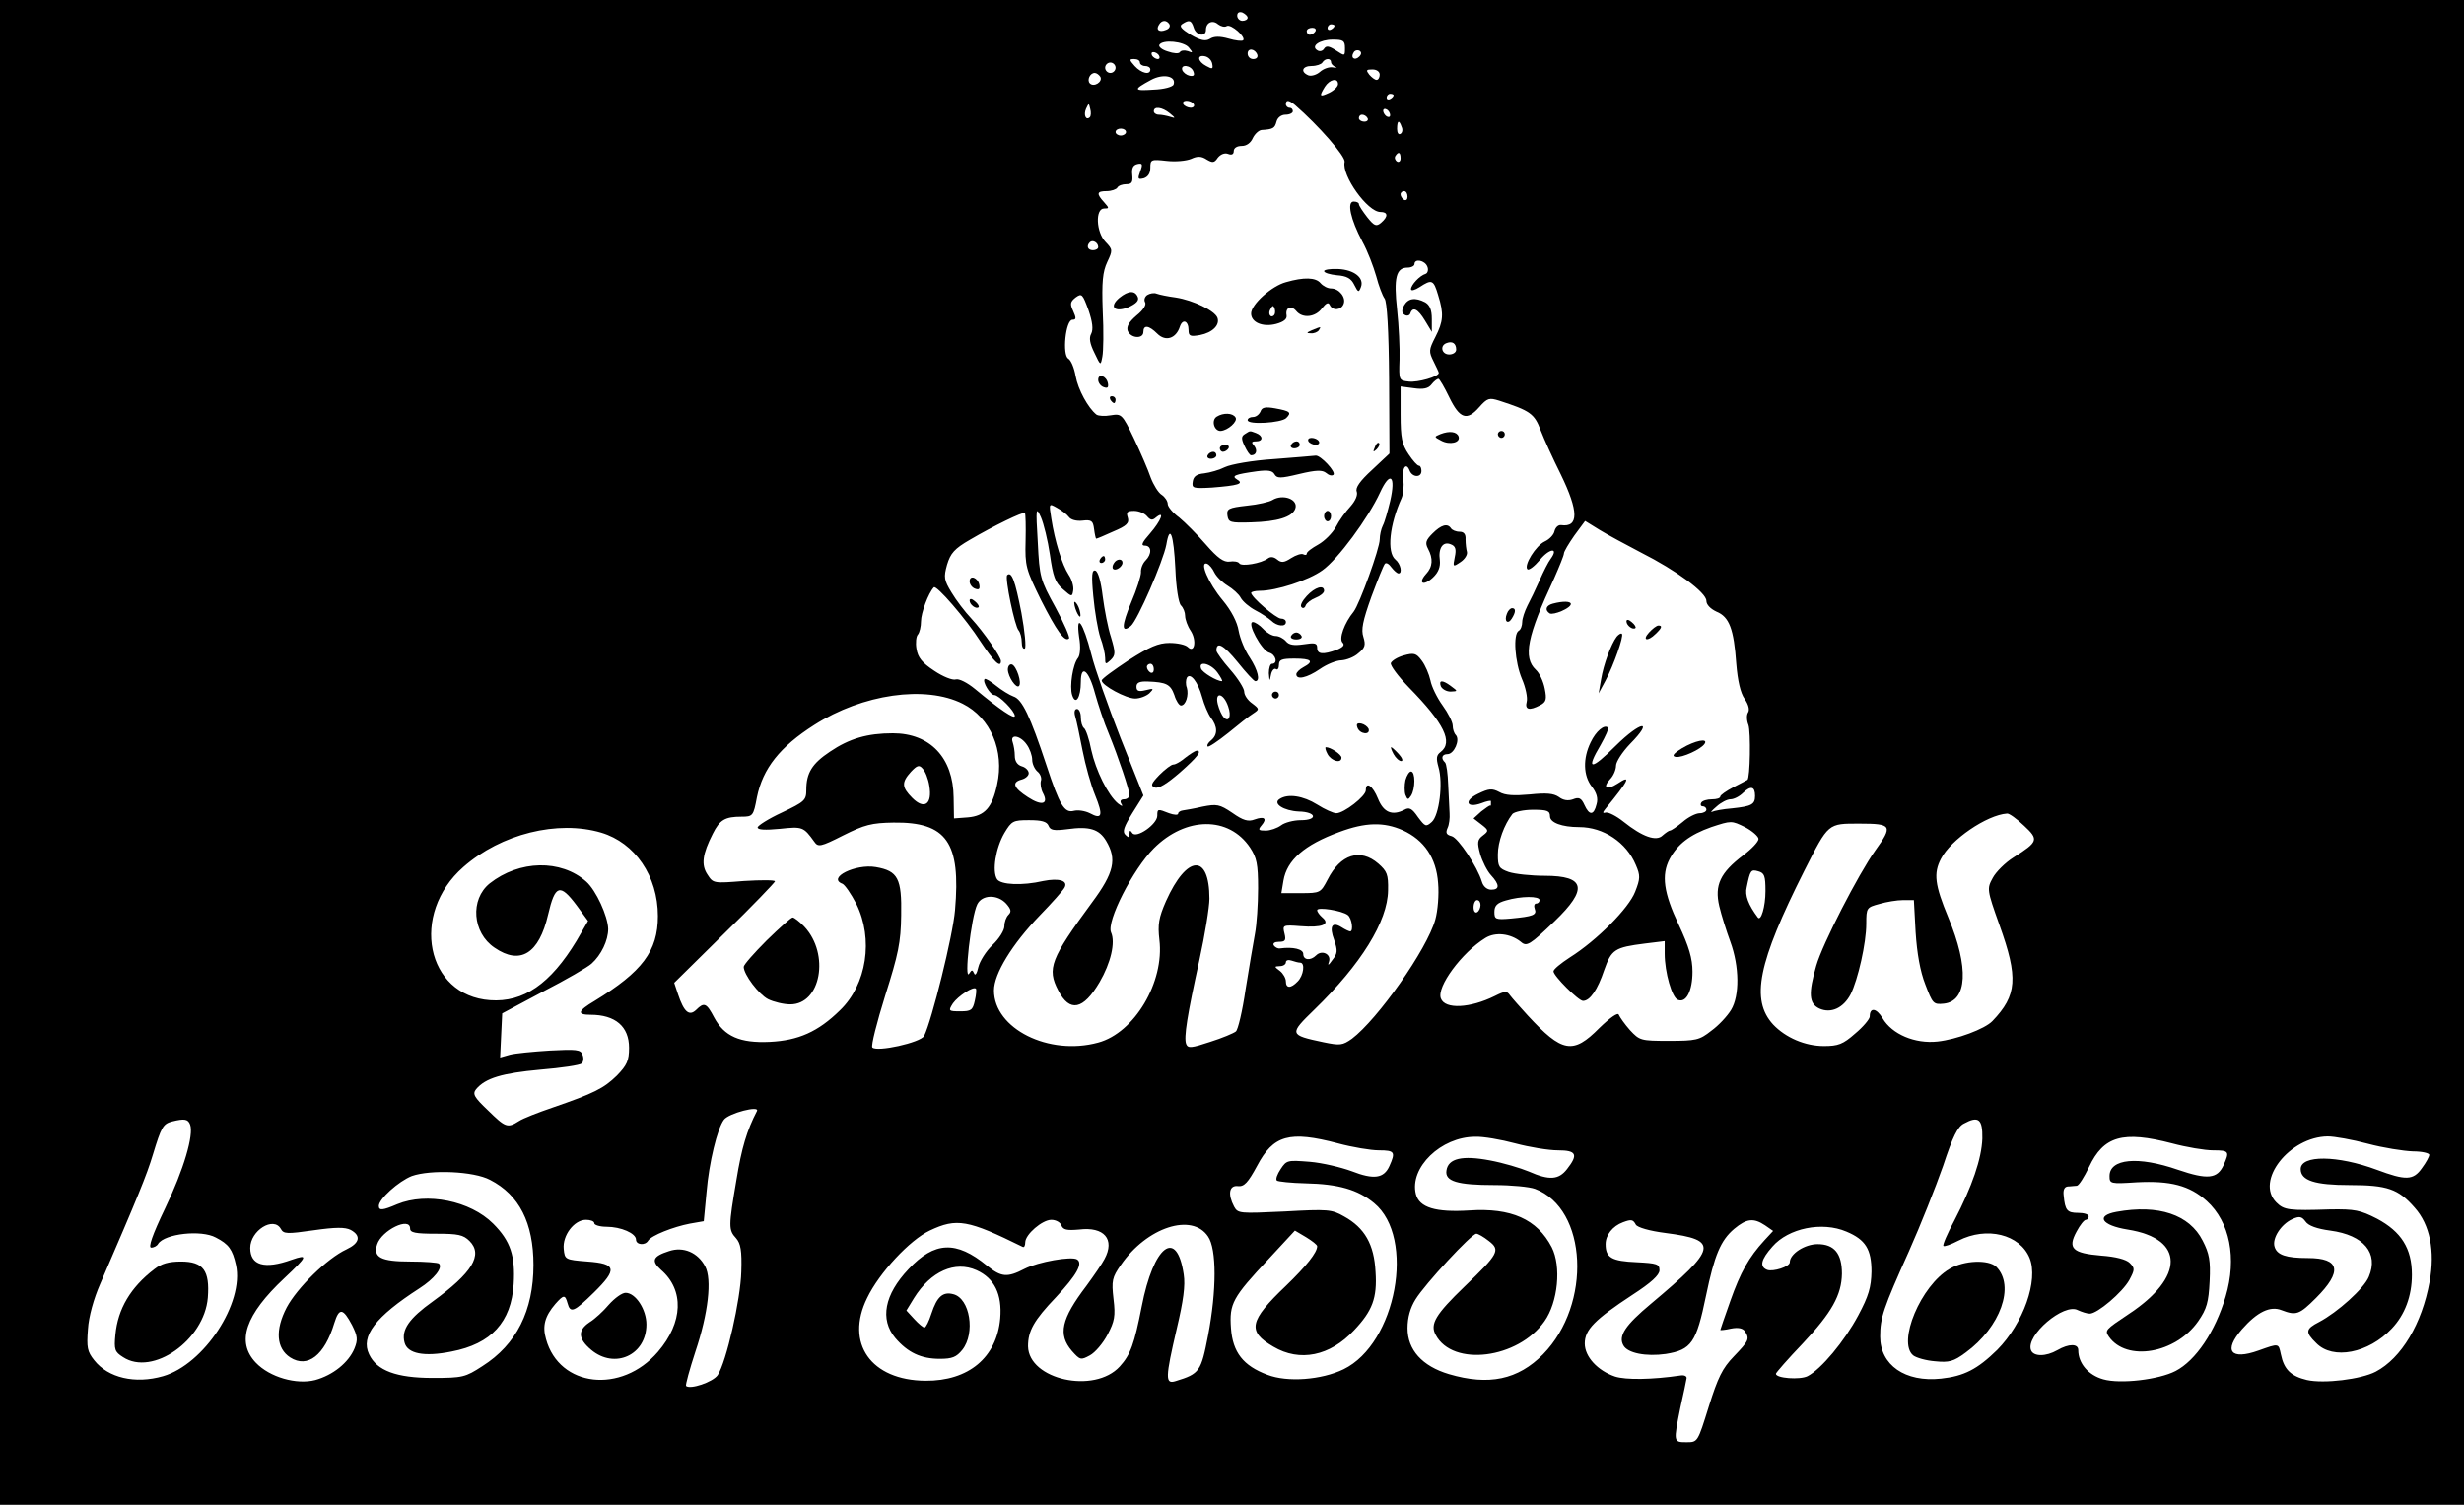<?xml version="1.0" standalone="no"?>
<!DOCTYPE svg PUBLIC "-//W3C//DTD SVG 20010904//EN"
 "http://www.w3.org/TR/2001/REC-SVG-20010904/DTD/svg10.dtd">
<svg version="1.0" xmlns="http://www.w3.org/2000/svg"
 width="709pt" height="433pt" viewBox="0 0 709 433"
 preserveAspectRatio="xMidYMid meet">

<g transform="translate(0,433) scale(0.1,-0.1)"
fill="#000000" stroke="none">
<path d="M0 2165 l0 -2165 3545 0 3545 0 0 2165 0 2165 -3545 0 -3545 0 0
-2165z m3590 2114 c0 -5 -7 -9 -15 -9 -8 0 -15 7 -15 15 0 9 6 12 15 9 8 -4
15 -10 15 -15z m-225 -19 c3 -6 -1 -13 -10 -16 -19 -8 -30 0 -20 15 8 14 22
14 30 1z m70 -10 c7 -23 35 -27 35 -6 0 21 19 30 35 16 8 -6 19 -9 25 -5 12 7
56 -32 47 -41 -3 -3 -22 -1 -42 5 -25 7 -42 7 -54 -1 -12 -7 -26 -5 -55 12
-27 17 -34 25 -24 31 20 13 26 11 33 -11z m405 6 c0 -3 -4 -8 -10 -11 -5 -3
-10 -1 -10 4 0 6 5 11 10 11 6 0 10 -2 10 -4z m-55 -16 c-3 -5 -10 -10 -16
-10 -5 0 -9 5 -9 10 0 6 7 10 16 10 8 0 12 -4 9 -10z m85 -48 c0 -24 0 -24
-26 -7 -20 13 -28 14 -34 5 -4 -7 -13 -9 -19 -5 -21 12 6 31 44 31 30 0 35 -3
35 -24z m-449 1 c12 -15 12 -16 -3 -10 -10 3 -20 2 -23 -3 -3 -5 -18 -4 -35 2
-17 5 -27 14 -24 19 9 16 71 10 85 -8z m197 -21 c2 -7 -3 -12 -12 -12 -9 0
-16 7 -16 16 0 17 22 14 28 -4z m293 -5 c-13 -13 -26 -3 -16 12 3 6 11 8 17 5
6 -4 6 -10 -1 -17z m-576 3 c3 -5 2 -10 -4 -10 -5 0 -13 5 -16 10 -3 6 -2 10
4 10 5 0 13 -4 16 -10z m153 -23 c3 -16 1 -17 -17 -7 -25 13 -28 33 -4 28 10
-2 19 -11 21 -21z m-208 3 c0 -5 7 -10 15 -10 8 0 15 -4 15 -10 0 -17 -26 -11
-45 10 -16 18 -16 20 -2 20 10 0 17 -4 17 -10z m550 1 c0 -5 6 -11 13 -14 6
-2 3 -3 -8 -1 -10 2 -27 -4 -37 -13 -9 -8 -24 -13 -33 -10 -24 10 -18 27 9 27
14 0 28 5 31 10 8 13 25 13 25 1z m-620 -16 c0 -8 -7 -15 -15 -15 -8 0 -15 7
-15 15 0 8 7 15 15 15 8 0 15 -7 15 -15z m224 -11 c4 -11 1 -14 -11 -12 -9 2
-18 9 -21 16 -6 18 25 15 32 -4z m536 -9 c0 -8 -4 -15 -9 -15 -5 0 -14 7 -21
15 -10 13 -9 15 9 15 12 0 21 -6 21 -15z m-804 -6 c8 -14 -18 -31 -30 -19 -9
9 0 30 14 30 5 0 12 -5 16 -11z m211 -22 c-2 -7 -28 -14 -58 -15 -58 -4 -59 0
-7 28 35 19 73 11 65 -13z m473 1 c0 -7 -11 -18 -25 -25 -28 -13 -30 -11 -13
17 14 22 38 27 38 8z m160 -32 c0 -3 -4 -8 -10 -11 -5 -3 -10 -1 -10 4 0 6 5
11 10 11 6 0 10 -2 10 -4z m-575 -26 c3 -5 -1 -10 -9 -10 -8 0 -18 5 -21 10
-3 6 1 10 9 10 8 0 18 -4 21 -10z m291 -2 c68 -59 146 -148 143 -164 -9 -39
66 -144 103 -144 22 0 23 -13 2 -31 -14 -12 -20 -9 -40 16 -13 17 -24 33 -24
38 0 4 -7 7 -15 7 -20 0 -9 -51 25 -115 15 -27 32 -72 40 -100 7 -27 18 -56
24 -64 7 -9 12 -91 13 -230 l1 -216 -50 -47 c-35 -32 -49 -52 -44 -63 3 -10
-4 -26 -18 -42 -14 -15 -33 -41 -42 -59 -10 -18 -33 -41 -51 -51 -18 -10 -33
-21 -33 -26 0 -4 -4 -5 -10 -2 -5 3 -21 -2 -35 -11 -20 -13 -28 -14 -40 -4
-10 8 -19 9 -27 3 -18 -14 -76 -24 -82 -14 -3 5 -16 7 -28 5 -17 -2 -34 10
-68 49 -25 29 -60 64 -77 78 -18 13 -33 31 -33 39 0 8 -8 20 -17 26 -10 6 -24
29 -32 50 -7 21 -29 72 -48 112 -34 71 -36 72 -67 67 -17 -3 -35 -2 -41 2 -24
19 -53 72 -60 111 -4 23 -13 45 -21 50 -18 10 -8 112 12 112 11 0 11 5 2 25
-10 21 -8 27 7 39 18 13 20 10 37 -36 12 -35 14 -56 8 -68 -7 -12 -4 -29 9
-55 18 -38 18 -38 23 -11 3 15 4 74 1 132 -3 83 0 112 13 140 16 34 16 36 -5
58 -27 28 -30 96 -4 96 15 0 15 1 0 18 -23 25 -21 32 7 32 14 0 28 5 31 10 3
6 15 10 26 10 16 0 19 6 17 27 -2 19 2 28 15 31 14 3 16 0 8 -21 -8 -22 -7
-24 10 -20 12 4 19 14 19 30 0 24 2 25 47 20 26 -3 57 0 71 6 17 8 29 8 44 -2
17 -10 22 -10 32 5 8 10 20 15 30 11 10 -4 16 -1 16 8 0 9 9 15 23 15 14 0 26
9 32 23 6 12 17 22 25 23 33 2 38 5 43 24 3 12 14 20 26 20 12 0 21 5 21 10 0
6 -4 10 -10 10 -5 0 -10 5 -10 10 0 13 8 13 26 -2z m-590 -35 c-11 -11 -19 6
-11 24 8 17 8 17 12 0 3 -10 2 -21 -1 -24z m230 11 c17 -14 17 -15 1 -10 -10
3 -25 6 -33 6 -8 0 -14 5 -14 10 0 15 24 12 46 -6z m634 -5 c0 -6 -4 -7 -10
-4 -5 3 -10 11 -10 16 0 6 5 7 10 4 6 -3 10 -11 10 -16z m-65 -9 c3 -5 -1 -10
-9 -10 -9 0 -16 5 -16 10 0 6 4 10 9 10 6 0 13 -4 16 -10z m98 -25 c4 -8 2
-17 -3 -20 -6 -4 -10 3 -10 14 0 25 6 27 13 6z m-793 -15 c0 -5 -7 -10 -15
-10 -8 0 -15 5 -15 10 0 6 7 10 15 10 8 0 15 -4 15 -10z m790 -76 c0 -8 -5
-12 -10 -9 -6 4 -8 11 -5 16 9 14 15 11 15 -7z m20 -110 c0 -8 -4 -12 -10 -9
-5 3 -10 10 -10 16 0 5 5 9 10 9 6 0 10 -7 10 -16z m-890 -145 c0 -5 -7 -9
-15 -9 -15 0 -20 12 -9 23 8 8 24 -1 24 -14z m947 -56 c4 -9 1 -19 -5 -21 -17
-5 -42 -32 -42 -44 0 -6 11 -3 25 6 35 23 40 21 53 -23 17 -54 15 -76 -8 -121
-19 -37 -19 -42 -5 -70 8 -16 15 -31 15 -33 0 -11 -61 -28 -86 -25 -29 3 -29
4 -27 63 1 33 -2 98 -7 144 -10 91 -3 121 30 121 11 0 20 5 20 10 0 17 30 11
37 -7z m83 -239 c0 -8 -9 -14 -20 -14 -22 0 -28 26 -7 33 16 6 27 -1 27 -19z
m-20 -137 c30 -62 51 -69 86 -29 24 27 29 28 58 19 89 -29 101 -37 119 -85 10
-26 36 -83 58 -127 52 -107 52 -153 1 -146 -8 1 -16 -6 -19 -17 -2 -11 -15
-24 -28 -30 -26 -12 -61 -69 -50 -80 4 -4 20 8 36 27 28 34 55 36 31 3 -7 -9
-21 -37 -32 -62 -11 -25 -27 -58 -35 -73 -8 -16 -15 -37 -15 -47 0 -10 -4 -22
-10 -25 -17 -10 -11 -90 9 -138 11 -25 17 -55 14 -66 -6 -23 7 -27 39 -10 17
9 19 17 13 47 -4 21 -15 45 -26 55 -37 35 -25 96 53 263 15 34 28 66 28 71 0
6 14 29 30 52 l31 42 42 -26 c23 -14 77 -43 119 -65 101 -51 188 -115 188
-139 0 -11 12 -23 29 -31 37 -15 50 -50 57 -150 4 -49 12 -84 24 -101 11 -16
15 -31 10 -39 -5 -7 -4 -24 1 -36 7 -20 5 -154 -3 -158 -2 -1 -20 -11 -40 -21
-21 -11 -38 -23 -38 -27 0 -5 -11 -8 -24 -8 -14 0 -28 -4 -31 -10 -3 -5 -1
-10 4 -10 6 0 11 -4 11 -10 0 -5 -9 -10 -19 -10 -11 0 -33 -11 -49 -25 -17
-14 -33 -25 -37 -25 -3 0 -13 -7 -21 -14 -18 -18 -58 -4 -113 40 -20 16 -42
27 -50 26 -10 -3 -10 0 -2 10 68 83 77 101 35 73 -31 -20 -44 -12 -21 13 10
10 17 28 17 39 0 11 18 39 40 62 71 72 32 67 -41 -5 -72 -72 -87 -71 -43 3 14
25 24 47 21 49 -10 11 -35 -10 -50 -42 -23 -47 -21 -96 3 -127 14 -18 19 -34
14 -51 -8 -33 -21 -33 -35 -2 -9 20 -16 23 -33 16 -14 -5 -28 -3 -41 7 -15 10
-35 12 -83 7 -45 -4 -71 -3 -88 7 -21 11 -30 10 -61 -5 -42 -20 -34 -43 10
-27 15 6 27 8 27 6 0 -3 0 -7 0 -10 0 -3 -1 -4 -2 -3 -2 1 -13 -7 -26 -17
l-22 -20 22 -17 c22 -17 22 -19 5 -32 -16 -12 -17 -20 -8 -53 6 -21 20 -49 31
-61 25 -27 26 -42 1 -42 -12 0 -23 9 -27 23 -13 43 -68 126 -87 131 -15 4 -18
9 -12 23 5 10 7 29 6 43 -1 14 -2 50 -4 82 -1 31 -5 60 -9 64 -13 12 -9 24 7
24 19 0 37 41 24 55 -5 5 -9 17 -9 27 0 10 -13 36 -29 58 -16 22 -32 55 -35
72 -4 18 -15 44 -25 57 -16 22 -23 23 -52 15 -18 -5 -34 -15 -37 -22 -2 -7 21
-38 52 -70 102 -104 128 -158 91 -186 -12 -9 -13 -18 -6 -43 14 -47 2 -139
-19 -158 -17 -15 -19 -14 -40 14 -17 25 -25 29 -39 21 -35 -18 -60 -8 -76 32
-15 37 -35 51 -35 24 0 -17 -63 -66 -85 -66 -8 0 -33 11 -55 25 -40 25 -84 32
-108 16 -21 -13 12 -34 55 -36 51 -1 56 -25 6 -25 -21 0 -47 -7 -57 -15 -11
-8 -31 -15 -44 -15 -21 0 -23 2 -12 15 17 20 8 27 -20 17 -18 -7 -33 -3 -64
19 -37 25 -45 26 -86 18 -25 -6 -51 -10 -57 -11 -7 -1 -13 -5 -13 -9 0 -5 -12
-4 -26 1 -33 13 -34 13 -34 -7 0 -25 -61 -67 -72 -50 -6 9 -8 8 -8 -2 0 -12
-3 -12 -12 -3 -9 9 -4 23 20 62 l32 51 -66 166 c-36 92 -74 200 -84 241 -23
90 -45 122 -35 49 5 -28 3 -52 -3 -60 -15 -18 -25 -82 -17 -107 10 -31 25 -7
25 38 0 52 23 34 41 -34 9 -32 26 -84 39 -114 29 -71 59 -162 60 -177 0 -7 -7
-13 -16 -13 -9 0 -12 -5 -8 -12 6 -9 3 -9 -9 0 -29 24 -64 95 -77 154 -6 32
-16 60 -21 63 -5 4 -9 17 -9 31 0 13 -5 24 -11 24 -7 0 -9 -9 -5 -22 4 -13 13
-57 21 -98 8 -41 24 -99 36 -128 24 -59 20 -71 -15 -52 -14 7 -34 10 -46 7
-27 -7 -41 15 -79 131 -47 142 -70 190 -95 198 -11 4 -34 18 -50 31 -16 13
-31 22 -33 19 -7 -7 16 -46 28 -46 13 0 59 -46 59 -60 0 -11 -43 18 -114 77
-23 19 -47 31 -56 28 -9 -3 -37 8 -62 25 -35 23 -47 38 -51 63 -3 17 -1 36 4
41 5 6 9 23 9 38 0 24 21 81 37 98 7 8 92 -90 135 -157 37 -56 58 -77 58 -55
0 12 -50 84 -85 122 -18 19 -44 53 -57 75 -22 36 -23 44 -13 80 10 33 21 46
66 72 68 40 153 81 158 77 2 -2 3 -38 2 -80 -2 -73 1 -82 44 -170 45 -89 69
-123 81 -111 3 3 -14 43 -39 89 -44 80 -46 87 -51 188 -6 99 -5 103 9 72 8
-18 20 -67 26 -108 9 -63 15 -80 37 -99 26 -23 27 -23 30 -4 2 11 -4 32 -13
45 -19 29 -40 97 -50 162 -7 44 -7 44 16 31 13 -7 29 -19 34 -26 6 -9 23 -13
40 -11 26 3 30 -1 33 -24 2 -16 5 -28 6 -28 2 0 24 9 50 21 38 16 46 24 41 40
-5 15 -2 19 18 19 14 0 30 -7 37 -15 10 -12 16 -13 26 -4 27 22 15 -9 -17 -46
-23 -26 -27 -35 -15 -35 20 0 21 -24 2 -43 -8 -8 -14 -23 -13 -34 0 -10 -12
-49 -28 -86 -28 -67 -29 -91 -1 -68 19 16 93 186 102 234 10 60 21 31 26 -71
2 -52 9 -97 16 -104 7 -7 12 -20 12 -30 0 -10 7 -30 16 -43 18 -28 11 -66 -8
-47 -7 7 -30 12 -53 12 -32 0 -57 -11 -118 -50 -42 -28 -77 -53 -77 -58 0 -14
70 -52 96 -52 14 0 32 7 41 15 14 14 13 15 -11 9 -20 -5 -26 -2 -26 10 0 12 9
16 33 15 53 -2 65 -8 76 -39 5 -17 14 -30 19 -30 14 0 23 30 17 51 -4 10 -3
23 0 29 10 16 32 -12 44 -56 6 -22 17 -48 25 -59 20 -26 20 -49 1 -65 -9 -7
-13 -15 -10 -18 2 -3 29 15 59 39 29 24 62 50 72 56 18 12 18 13 -3 29 -13 9
-23 24 -23 34 0 9 -18 38 -40 63 -22 25 -40 50 -40 55 0 28 21 16 61 -33 24
-30 47 -55 51 -55 15 0 8 31 -16 68 -14 20 -28 55 -32 77 -4 25 -21 58 -46 88
-41 49 -68 112 -45 105 7 -3 16 -14 21 -25 6 -12 22 -28 38 -38 15 -9 33 -25
38 -35 6 -11 25 -27 42 -36 18 -9 38 -23 46 -30 16 -16 42 -19 42 -4 0 6 -6
10 -14 10 -14 0 -86 62 -86 74 0 3 11 6 25 6 47 0 140 30 180 59 44 31 132
150 166 224 29 63 46 49 29 -25 -7 -29 -16 -61 -21 -70 -5 -10 -9 -28 -9 -40
0 -26 -58 -186 -75 -208 -27 -33 -43 -78 -32 -89 7 -7 2 -13 -17 -21 -39 -14
-56 -13 -56 6 0 14 -7 15 -39 10 -28 -4 -42 -2 -51 9 -7 8 -20 15 -30 15 -9 0
-25 9 -35 20 -10 11 -24 20 -30 20 -19 0 25 -82 47 -88 19 -5 26 -32 8 -32 -5
0 -9 -12 -9 -27 2 -24 2 -25 6 -5 2 12 9 20 14 17 5 -4 9 2 9 12 0 15 8 18 45
18 49 0 57 -8 25 -25 -11 -6 -20 -15 -20 -20 0 -17 30 -11 68 15 20 14 48 25
62 25 14 1 36 9 48 20 20 16 22 24 15 47 -7 21 -2 46 23 116 18 48 35 91 39
95 4 4 12 -1 19 -11 7 -9 16 -17 20 -17 12 0 6 28 -9 40 -25 21 -17 100 18
177 5 12 7 35 5 53 -5 33 8 52 18 26 8 -20 34 -21 34 -1 0 8 -3 15 -7 15 -5 0
-18 15 -30 33 -19 28 -23 47 -23 114 l0 81 38 -5 c27 -4 42 -1 51 11 7 9 16
16 20 16 3 0 17 -24 31 -53z m-850 -783 c0 -8 -4 -12 -10 -9 -5 3 -10 10 -10
16 0 5 5 9 10 9 6 0 10 -7 10 -16z m183 -9 c10 -14 16 -25 13 -25 -15 0 -56
25 -60 36 -9 24 28 15 47 -11z m-733 -90 c80 -40 121 -135 99 -233 -14 -66
-36 -90 -84 -94 l-40 -3 -1 60 c-1 115 -68 185 -175 185 -73 0 -125 -15 -181
-53 -51 -34 -68 -61 -68 -110 0 -30 -5 -34 -70 -65 -39 -18 -70 -38 -70 -43 0
-7 22 -8 64 -4 65 7 68 6 99 -37 11 -16 18 -15 83 18 62 31 82 36 145 37 153
2 194 -57 177 -252 -6 -73 -67 -318 -89 -362 -10 -19 -136 -47 -149 -33 -4 5
13 72 37 149 38 120 45 153 46 231 2 106 -9 128 -73 139 -58 10 -141 -31 -96
-48 7 -3 25 -29 40 -58 50 -101 30 -232 -47 -306 -63 -62 -120 -87 -202 -91
-86 -4 -131 16 -160 70 -22 42 -29 45 -52 22 -20 -19 -35 -6 -52 45 l-11 33
145 143 c80 78 145 146 145 149 0 4 -40 4 -89 1 -87 -7 -89 -7 -105 18 -19 28
-15 59 15 118 20 40 35 49 83 49 32 0 34 2 44 56 17 83 66 145 165 208 139 89
320 115 427 61z m764 -8 c10 -28 2 -47 -13 -31 -5 5 -13 22 -17 38 -9 37 17
32 30 -7z m-580 -109 c9 -12 16 -32 16 -44 0 -12 7 -27 15 -34 9 -7 13 -20 10
-27 -2 -8 0 -24 6 -35 17 -32 -3 -38 -43 -12 -42 27 -48 43 -18 51 11 3 20 11
20 18 0 8 -9 17 -20 20 -13 4 -20 15 -20 30 0 13 -3 30 -6 39 -9 25 22 20 40
-6z m-280 -119 c9 -53 -14 -70 -49 -35 -31 31 -31 45 -4 75 18 19 24 21 34 9
7 -7 16 -29 19 -49z m2376 -29 c0 -25 -10 -30 -66 -36 -26 -2 -52 -7 -58 -10
-6 -3 0 4 13 15 13 12 31 21 40 21 10 0 26 8 37 19 22 21 34 18 34 -9z m-590
-59 c0 -18 34 -31 84 -31 70 0 136 -44 163 -109 13 -30 13 -39 -2 -77 -18 -47
-110 -140 -188 -189 -26 -17 -47 -34 -47 -40 0 -13 72 -85 85 -85 20 0 42 32
61 89 21 59 30 65 117 76 l57 7 0 -36 c0 -54 21 -127 38 -133 24 -10 42 26 42
81 0 38 -10 72 -40 136 -43 91 -50 142 -26 188 23 43 58 70 120 92 58 19 58
19 97 0 21 -11 39 -27 39 -34 0 -8 -20 -29 -44 -47 -66 -50 -83 -86 -69 -146
6 -26 21 -73 32 -103 26 -71 27 -155 2 -196 -11 -18 -36 -45 -57 -60 -34 -27
-44 -29 -122 -29 -81 0 -84 1 -112 31 -15 17 -29 37 -32 44 -2 8 -24 -7 -56
-38 -76 -77 -107 -71 -206 36 -22 24 -45 50 -51 58 -9 13 -14 13 -44 -2 -71
-35 -143 -39 -155 -7 -13 33 60 132 128 174 29 18 72 13 102 -11 17 -15 26 -9
97 59 97 93 89 131 -28 131 -39 0 -86 5 -104 11 -28 10 -31 15 -31 50 0 37 18
86 42 117 6 6 32 12 59 12 41 0 49 -3 49 -19z m1364 -27 c43 -40 41 -46 -30
-91 -24 -15 -51 -42 -60 -59 -17 -31 -17 -34 19 -135 55 -153 51 -203 -20
-277 -22 -23 -103 -53 -158 -59 -65 -7 -131 21 -158 67 -18 30 -37 32 -37 5 0
-7 -19 -30 -42 -49 -35 -31 -49 -36 -90 -36 -54 0 -110 24 -146 62 -65 71 -44
177 90 443 70 138 67 135 159 135 93 0 96 -6 45 -77 -49 -69 -152 -269 -170
-332 -23 -80 -21 -109 9 -123 33 -15 69 1 90 41 21 42 45 147 45 203 0 46 1
47 38 57 20 6 51 11 68 11 l31 0 5 -92 c4 -61 13 -113 28 -151 21 -55 23 -58
53 -55 68 7 73 104 13 248 -39 94 -43 127 -21 169 28 55 132 126 190 130 6 1
28 -15 49 -35z m-2807 0 c5 -13 15 -15 54 -10 64 9 92 0 112 -34 31 -52 23
-91 -41 -177 -119 -162 -130 -190 -97 -253 33 -64 72 -56 119 24 32 55 46 114
33 143 -14 31 63 182 123 242 92 92 216 93 277 2 19 -29 23 -47 23 -117 0 -46
-4 -105 -9 -131 -5 -26 -17 -99 -27 -160 -9 -62 -22 -117 -28 -121 -6 -5 -39
-19 -74 -30 -54 -18 -64 -19 -69 -6 -7 19 3 82 38 241 16 73 29 153 29 177 0
131 -65 127 -125 -7 -21 -48 -24 -67 -19 -111 15 -122 -72 -268 -176 -296
-142 -39 -300 40 -300 150 0 48 52 133 132 216 35 36 67 72 71 80 11 20 -16
28 -61 19 -61 -14 -122 -11 -133 5 -15 23 -4 90 21 133 21 35 25 37 71 37 36
0 51 -4 56 -16z m1019 -13 c62 -28 97 -80 102 -152 3 -33 -1 -80 -8 -105 -24
-86 -166 -287 -240 -343 -27 -19 -34 -20 -82 -10 -99 21 -99 23 -26 94 134
130 211 254 212 343 1 46 -3 55 -28 77 -52 45 -109 27 -146 -46 -20 -38 -21
-39 -77 -39 l-56 0 6 36 c10 59 60 103 161 140 75 28 128 29 182 5z m-2306 -7
c97 -29 163 -125 163 -240 0 -101 -45 -160 -182 -244 -49 -29 -52 -40 -12 -40
72 0 111 -34 111 -95 0 -37 -6 -50 -35 -80 -38 -37 -66 -51 -185 -92 -41 -14
-85 -31 -97 -39 -33 -21 -39 -18 -89 31 -40 38 -45 47 -34 61 27 32 75 46 184
56 61 5 115 13 120 18 5 5 6 16 2 25 -5 15 -18 16 -94 12 -48 -3 -100 -8 -115
-12 l-28 -8 3 64 3 63 118 63 c66 34 128 70 139 80 28 25 48 67 48 100 -1 37
-35 111 -63 136 -73 65 -193 62 -278 -5 -57 -46 -50 -142 14 -185 74 -51 128
-17 154 95 20 86 34 91 82 27 l33 -45 -33 -57 c-75 -124 -153 -178 -249 -171
-184 13 -231 248 -77 383 109 96 272 136 397 99z m3350 -168 c0 -45 -13 -88
-22 -76 -27 36 -38 64 -32 87 10 49 12 52 33 46 18 -5 21 -13 21 -57z m-2185
-36 c14 -16 16 -23 7 -32 -7 -7 -12 -21 -12 -33 0 -12 -15 -36 -34 -54 -19
-18 -37 -47 -41 -64 -4 -18 -9 -26 -12 -18 -5 11 -7 11 -14 0 -16 -27 5 163
23 199 14 28 58 29 83 2z m1535 10 c0 -5 -4 -10 -10 -10 -5 0 -7 -7 -4 -15 7
-18 -5 -22 -68 -28 -45 -4 -48 -2 -48 19 0 18 8 26 33 33 44 13 97 13 97 1z
m-170 -14 c0 -8 -4 -18 -10 -21 -5 -3 -10 3 -10 14 0 12 5 21 10 21 6 0 10 -6
10 -14z m-382 -29 c12 -9 17 -47 7 -47 -3 0 -14 5 -25 12 -27 17 -36 3 -21
-37 10 -30 10 -38 -5 -57 -11 -16 -15 -18 -10 -5 7 21 -20 35 -37 18 -16 -16
-37 -14 -37 4 0 14 -29 21 -67 16 -6 -1 -14 3 -18 9 -3 6 3 10 15 10 18 0 21
4 16 24 -6 24 -5 25 46 21 62 -5 87 5 63 25 -8 7 -15 16 -15 21 0 10 71 -1 88
-14z m-137 -137 c15 0 10 -37 -7 -54 -20 -21 -34 -20 -34 0 0 9 -8 23 -17 30
-17 13 -17 13 0 14 9 0 17 5 17 11 0 6 7 8 16 5 9 -3 20 -6 25 -6z m-936 -109
c-6 -28 -11 -31 -42 -31 -34 0 -35 1 -21 23 15 21 59 50 66 42 2 -2 1 -17 -3
-34z m-627 -318 c-29 -56 -44 -106 -59 -198 -23 -135 -23 -144 -1 -168 13 -15
17 -35 15 -96 -2 -80 -43 -260 -68 -298 -14 -20 -79 -42 -91 -31 -2 3 10 47
27 99 37 110 48 208 28 245 -21 40 -63 58 -104 44 -47 -15 -52 -28 -23 -54 67
-58 64 -151 -9 -236 -105 -122 -284 -102 -322 37 -11 38 -3 66 27 101 24 27
28 27 35 2 8 -30 19 -25 76 31 68 67 65 83 -19 89 -64 5 -65 6 -68 36 -4 39
30 84 64 84 13 0 24 -4 24 -10 0 -5 16 -10 35 -10 42 0 85 -19 85 -37 0 -15
26 -18 35 -3 9 15 73 40 120 49 l40 7 8 84 c7 84 31 183 50 208 14 19 104 42
95 25z m-1631 -39 c11 -29 -18 -129 -72 -241 -37 -77 -49 -113 -40 -113 8 0
17 5 20 11 19 29 124 41 166 18 37 -19 48 -34 58 -79 24 -109 -92 -286 -210
-320 -80 -23 -158 -5 -198 46 -20 25 -22 37 -18 89 2 36 17 89 35 130 108 250
134 313 152 373 24 79 29 88 55 95 36 9 46 7 52 -9z m5157 -40 c-2 -58 -29
-137 -81 -237 -20 -37 -34 -70 -31 -72 2 -3 22 4 43 15 82 42 177 18 205 -50
26 -64 -18 -188 -93 -264 -57 -56 -96 -76 -162 -83 -103 -11 -175 39 -175 121
0 55 9 81 83 246 33 74 77 185 98 245 28 85 42 113 60 122 42 23 54 13 53 -43z
m-1854 -14 c41 -11 94 -20 118 -20 45 0 48 -5 30 -45 -16 -36 -45 -40 -109
-15 -30 11 -84 24 -120 27 -64 5 -67 5 -84 -21 -10 -15 -15 -29 -11 -33 3 -3
41 -7 83 -8 94 -2 150 -18 197 -57 120 -99 64 -404 -88 -478 -64 -31 -162 -38
-219 -16 -70 26 -100 65 -105 134 -5 71 4 88 109 200 l75 81 32 -19 c18 -11
32 -22 32 -26 0 -18 -31 -57 -90 -114 -106 -101 -112 -131 -36 -175 76 -45
163 -27 232 47 53 56 67 93 62 168 -4 79 -31 127 -91 160 -35 20 -46 21 -171
14 -129 -6 -134 -6 -145 14 -19 36 -14 62 11 59 18 -2 29 10 55 58 47 89 93
102 233 65z m510 0 c41 -11 96 -20 123 -20 53 0 59 -12 26 -54 -24 -31 -51
-33 -110 -7 -24 10 -74 25 -112 32 -79 15 -120 6 -125 -29 -5 -31 31 -42 138
-42 49 0 101 -5 117 -11 151 -57 164 -332 23 -476 -72 -73 -156 -91 -271 -57
-77 23 -119 70 -119 132 0 31 8 59 23 83 27 44 161 189 175 189 5 0 21 -9 36
-21 34 -26 28 -37 -70 -131 -83 -80 -100 -108 -83 -139 49 -93 237 -69 313 39
39 55 49 158 21 213 -42 81 -117 114 -237 106 -97 -6 -144 8 -154 47 -19 76
72 165 171 165 22 1 74 -8 115 -19z m1890 0 c41 -11 94 -20 118 -20 46 0 48
-3 30 -43 -18 -39 -46 -42 -131 -13 -115 40 -197 32 -197 -18 0 -22 2 -23 78
-18 97 5 152 -9 202 -54 66 -60 87 -164 54 -275 -30 -101 -86 -184 -144 -214
-48 -25 -159 -38 -208 -24 -43 12 -72 46 -72 84 0 19 -27 19 -60 0 -33 -19
-69 -19 -76 0 -16 42 95 137 135 115 11 -5 26 -10 34 -10 22 0 94 61 114 97
16 30 16 34 1 49 -10 10 -40 18 -82 21 -83 7 -97 21 -71 69 10 19 22 34 27 34
4 0 8 5 8 10 0 6 -14 10 -30 10 -32 0 -38 7 -42 50 -2 16 2 25 12 26 8 0 20 2
26 2 6 1 21 25 35 54 42 89 97 105 239 68z m563 -1 c45 -12 103 -21 130 -22
26 0 47 -5 47 -10 0 -5 -9 -22 -21 -38 -25 -36 -47 -36 -130 -5 -113 42 -219
43 -219 2 0 -33 41 -46 141 -46 108 0 140 -11 187 -65 44 -49 59 -125 43 -213
-22 -121 -81 -220 -155 -259 -42 -22 -149 -35 -198 -24 -46 11 -66 30 -75 74
-7 32 -5 32 -64 11 -81 -29 -102 -1 -48 61 44 50 81 68 114 55 42 -16 51 -13
99 35 77 77 69 115 -23 115 -63 0 -89 9 -96 32 -8 24 18 65 51 80 20 9 27 8
38 -7 8 -12 33 -21 71 -26 97 -13 140 -65 111 -133 -14 -34 -90 -102 -143
-130 -39 -20 -41 -29 -8 -61 48 -49 150 -29 217 42 38 40 58 94 58 155 0 76
-31 124 -100 161 -49 25 -64 28 -135 27 -119 -4 -133 -2 -155 20 -62 62 38
189 148 190 19 0 70 -9 115 -21z m-5403 -104 c84 -43 125 -124 125 -245 0
-131 -49 -229 -147 -291 -49 -32 -57 -34 -143 -34 -104 0 -161 21 -183 68 -25
52 18 108 145 190 42 27 68 59 56 71 -3 3 -41 6 -83 6 -84 0 -107 12 -95 49
13 41 95 81 95 46 0 -12 15 -15 75 -15 63 0 78 -3 96 -21 40 -40 7 -92 -106
-174 -67 -48 -91 -81 -81 -118 8 -32 56 -42 135 -26 115 22 172 85 179 194 5
81 -9 124 -59 174 -66 66 -191 91 -276 56 -42 -18 -53 -19 -53 -5 0 20 57 71
95 86 54 19 178 14 225 -11z m1644 -131 c5 -13 16 -15 51 -12 72 9 104 -28 73
-85 -6 -12 -30 -47 -52 -77 -73 -96 -82 -140 -42 -187 24 -27 26 -27 52 -13
15 8 38 35 51 60 20 38 23 53 17 102 -6 53 -4 62 21 98 75 109 205 151 251 82
25 -36 25 -155 0 -285 -20 -103 -24 -110 -93 -131 -31 -10 -30 9 3 151 19 80
25 124 20 156 -20 135 -87 83 -121 -93 -21 -107 -32 -138 -63 -172 -73 -80
-262 -38 -264 58 0 44 16 74 81 142 59 63 78 97 60 108 -16 10 -112 -7 -151
-27 -50 -26 -67 -24 -108 9 -89 73 -151 70 -226 -10 -69 -73 -83 -144 -38
-198 36 -42 74 -60 128 -60 36 0 48 5 65 26 38 48 22 148 -26 160 -30 8 -47
-7 -63 -56 -7 -22 -16 -40 -20 -40 -4 0 -17 11 -29 24 l-23 25 22 36 c48 77
118 108 180 80 51 -23 74 -69 68 -139 -10 -112 -91 -180 -215 -179 -157 1
-232 108 -168 238 35 73 123 167 180 194 78 37 110 31 268 -47 4 -2 7 4 7 13
0 23 49 65 75 65 13 0 26 -7 29 -16z m1653 2 c5 -8 39 -18 86 -24 154 -20 149
-43 -43 -204 -73 -61 -94 -92 -79 -119 12 -23 66 -33 122 -25 74 12 88 32 116
168 24 116 42 159 81 192 36 30 56 32 89 10 l23 -16 -25 -27 c-45 -49 -69 -92
-98 -174 -16 -45 -29 -83 -29 -84 0 -1 14 0 31 4 21 4 34 1 40 -8 14 -22 11
-27 -32 -72 -33 -34 -46 -61 -72 -144 -32 -103 -32 -103 -64 -103 -38 0 -38 0
-18 99 9 40 17 78 18 85 1 6 -7 10 -18 8 -81 -12 -157 -13 -188 -3 -50 17 -87
57 -87 95 0 40 29 69 137 140 54 35 78 57 78 71 0 18 -8 20 -65 23 -73 3 -90
13 -90 52 0 26 20 52 50 63 24 9 29 8 37 -7z m-3899 -12 c8 -15 18 -15 95 -4
63 9 90 9 106 1 31 -17 26 -38 -12 -56 -56 -26 -142 -111 -172 -167 -34 -65
-30 -118 10 -144 50 -32 99 6 127 99 14 45 25 43 51 -6 16 -32 17 -42 7 -67
-17 -41 -62 -77 -113 -91 -54 -14 -131 8 -171 50 -57 60 -30 138 82 243 67 63
70 70 21 53 -78 -28 -119 -16 -119 34 0 50 67 92 88 55z m4505 -8 c55 -23 72
-51 72 -115 -1 -45 -8 -70 -38 -126 -40 -75 -107 -155 -146 -175 -22 -11 -91
-6 -91 7 0 3 34 42 77 87 84 89 112 140 113 201 0 58 -22 85 -70 85 -37 0 -80
-28 -80 -52 0 -13 -48 -28 -65 -22 -23 9 -18 30 15 67 46 53 143 73 213 43z"/>
<path d="M3810 3550 c0 -5 17 -10 37 -12 28 -2 41 -9 50 -28 11 -22 13 -22 19
-6 10 26 -19 50 -66 52 -22 1 -40 -2 -40 -6z"/>
<path d="M3700 3518 c-41 -11 -100 -64 -100 -90 0 -26 34 -40 72 -30 22 6 32
14 30 25 -4 22 13 30 28 12 18 -22 55 -18 74 8 12 15 18 18 22 10 8 -18 33
-16 40 2 8 19 -13 45 -36 45 -10 0 -23 7 -30 15 -14 17 -48 18 -100 3z m-34
-95 c-10 -10 -19 5 -10 18 6 11 8 11 12 0 2 -7 1 -15 -2 -18z"/>
<path d="M3221 3473 c-31 -26 -14 -43 26 -27 22 10 31 19 27 29 -8 20 -27 19
-53 -2z"/>
<path d="M3301 3481 c-7 -5 -10 -14 -6 -21 4 -7 -5 -22 -25 -38 -22 -19 -29
-32 -25 -44 9 -22 45 -24 45 -3 0 21 16 19 40 -5 24 -24 54 -14 65 20 8 24 25
17 25 -10 0 -17 5 -19 33 -14 36 7 58 29 50 50 -8 20 -69 50 -120 58 -23 3
-47 8 -55 11 -7 3 -19 1 -27 -4z"/>
<path d="M3775 3380 c-16 -7 -17 -9 -3 -9 9 -1 20 4 23 9 7 11 7 11 -20 0z"/>
<path d="M3160 3237 c0 -8 7 -18 16 -21 11 -4 14 -1 12 11 -4 21 -28 30 -28
10z"/>
<path d="M3195 3180 c3 -5 8 -10 11 -10 2 0 4 5 4 10 0 6 -5 10 -11 10 -5 0
-7 -4 -4 -10z"/>
<path d="M3627 3146 c-4 -9 -13 -16 -22 -16 -8 0 -15 -4 -15 -9 0 -14 97 -8
111 6 16 16 12 20 -32 28 -28 5 -38 3 -42 -9z"/>
<path d="M3501 3131 c-16 -10 -8 -41 11 -41 21 1 51 28 43 39 -8 13 -35 14
-54 2z"/>
<path d="M3582 3081 c-10 -6 -11 -13 -1 -34 7 -15 15 -27 19 -27 15 0 19 14 9
27 -9 10 -8 13 5 13 21 0 21 16 0 24 -19 7 -16 7 -32 -3z"/>
<path d="M3765 3060 c3 -5 13 -10 21 -10 8 0 12 5 9 10 -3 6 -13 10 -21 10 -8
0 -12 -4 -9 -10z"/>
<path d="M3715 3050 c-3 -5 1 -10 9 -10 9 0 16 5 16 10 0 6 -4 10 -9 10 -6 0
-13 -4 -16 -10z"/>
<path d="M3956 3043 c-6 -14 -5 -15 5 -6 7 7 10 15 7 18 -3 3 -9 -2 -12 -12z"/>
<path d="M3510 3040 c0 -5 4 -10 9 -10 6 0 13 5 16 10 3 6 -1 10 -9 10 -9 0
-16 -4 -16 -10z"/>
<path d="M3475 3020 c-3 -5 1 -10 9 -10 9 0 16 5 16 10 0 6 -4 10 -9 10 -6 0
-13 -4 -16 -10z"/>
<path d="M3665 3009 c-62 -4 -123 -15 -140 -23 -16 -8 -43 -16 -60 -18 -22 -2
-31 -9 -33 -24 -3 -19 1 -20 55 -17 76 6 93 11 73 23 -18 11 -7 15 57 24 31 4
44 2 50 -8 7 -13 17 -13 71 0 50 12 67 12 78 3 8 -7 17 -9 21 -5 8 8 -37 56
-51 55 -6 -1 -60 -5 -121 -10z"/>
<path d="M3661 2891 c-8 -5 -41 -13 -73 -16 -53 -6 -59 -9 -56 -29 3 -19 8
-21 69 -19 74 2 117 15 126 39 10 27 -35 44 -66 25z"/>
<path d="M3810 2845 c0 -8 5 -15 10 -15 6 0 10 7 10 15 0 8 -4 15 -10 15 -5 0
-10 -7 -10 -15z"/>
<path d="M4040 3451 c-7 -14 -7 -22 2 -27 6 -4 14 -2 16 4 7 21 22 13 42 -20
l20 -33 0 37 c0 27 -6 40 -19 48 -29 15 -49 12 -61 -9z"/>
<path d="M4145 3081 c-19 -8 -19 -8 2 -19 24 -13 56 -6 50 12 -5 14 -26 17
-52 7z"/>
<path d="M4310 3080 c0 -5 5 -10 10 -10 6 0 10 5 10 10 0 6 -4 10 -10 10 -5 0
-10 -4 -10 -10z"/>
<path d="M4122 2795 c-19 -19 -22 -27 -13 -44 15 -28 14 -52 -6 -73 -24 -27
-7 -35 20 -10 16 15 22 31 20 50 -5 35 9 55 31 46 14 -5 17 -14 12 -37 -6 -29
-5 -29 17 -14 12 8 20 21 18 29 -2 7 -4 23 -4 36 1 15 -5 22 -17 22 -11 0 -22
5 -25 10 -10 15 -28 10 -53 -15z"/>
<path d="M3165 2720 c-3 -5 -1 -10 4 -10 6 0 11 5 11 10 0 6 -2 10 -4 10 -3 0
-8 -4 -11 -10z"/>
<path d="M3205 2709 c-4 -6 -5 -13 -2 -16 7 -7 27 6 27 18 0 12 -17 12 -25 -2z"/>
<path d="M3146 2614 c4 -44 13 -96 20 -118 8 -21 14 -48 14 -59 0 -19 1 -20
16 -6 14 14 14 21 1 65 -9 27 -19 80 -24 118 -5 42 -13 71 -21 74 -10 3 -12
-12 -6 -74z"/>
<path d="M2898 2675 c-7 -8 22 -148 33 -159 5 -6 9 -21 9 -34 0 -13 4 -21 9
-18 4 3 0 49 -10 103 -18 92 -28 120 -41 108z"/>
<path d="M2790 2657 c0 -8 7 -18 16 -21 11 -4 14 -1 12 11 -4 21 -28 30 -28
10z"/>
<path d="M3760 2615 c-13 -14 -20 -28 -15 -32 4 -5 10 -2 12 5 3 7 16 17 29
22 13 5 24 14 24 20 0 18 -26 11 -50 -15z"/>
<path d="M2790 2602 c0 -12 19 -26 26 -19 2 2 -2 10 -11 17 -9 8 -15 8 -15 2z"/>
<path d="M3091 2595 c1 -19 18 -51 18 -35 0 8 -4 22 -9 30 -5 8 -9 11 -9 5z"/>
<path d="M4468 2593 c-19 -5 -24 -18 -9 -28 11 -6 61 15 61 27 0 8 -22 9 -52
1z"/>
<path d="M4336 2564 c-9 -22 3 -32 14 -14 12 19 12 30 1 30 -5 0 -12 -7 -15
-16z"/>
<path d="M4680 2542 c0 -12 19 -26 26 -19 2 2 -2 10 -11 17 -9 8 -15 8 -15 2z"/>
<path d="M4745 2510 c-21 -23 -4 -27 19 -4 18 17 20 24 8 24 -5 0 -17 -9 -27
-20z"/>
<path d="M3715 2500 c-3 -5 3 -10 15 -10 12 0 18 5 15 10 -3 6 -10 10 -15 10
-5 0 -12 -4 -15 -10z"/>
<path d="M4652 2498 c-16 -21 -38 -80 -45 -123 l-7 -40 20 37 c23 43 53 128
47 134 -2 3 -9 -1 -15 -8z"/>
<path d="M2900 2403 c1 -21 24 -55 32 -47 9 9 -7 57 -20 62 -7 2 -12 -5 -12
-15z"/>
<path d="M4146 2355 c4 -8 16 -15 28 -15 21 1 21 1 2 15 -25 19 -37 19 -30 0z"/>
<path d="M3660 2330 c0 -5 5 -10 10 -10 6 0 10 5 10 10 0 6 -4 10 -10 10 -5 0
-10 -4 -10 -10z"/>
<path d="M3906 2236 c7 -19 38 -22 32 -3 -3 6 -12 13 -21 15 -12 2 -15 -1 -11
-12z"/>
<path d="M4840 2177 c-26 -16 -30 -23 -18 -25 18 -3 73 22 83 38 11 17 -28 9
-65 -13z"/>
<path d="M3820 2160 c11 -20 40 -28 40 -10 0 9 -31 30 -45 30 -3 0 -1 -9 5
-20z"/>
<path d="M4010 2160 c6 -11 16 -20 22 -20 6 0 3 9 -7 20 -10 11 -20 20 -22 20
-2 0 1 -9 7 -20z"/>
<path d="M3411 2150 c-13 -11 -28 -20 -35 -20 -6 0 -24 -14 -40 -30 -24 -25
-26 -31 -13 -36 11 -4 35 11 72 43 51 45 65 63 48 63 -5 -1 -19 -10 -32 -20z"/>
<path d="M4044 2085 c-3 -14 -3 -33 0 -42 6 -15 8 -15 16 -3 13 20 13 70 0 70
-5 0 -12 -11 -16 -25z"/>
<path d="M2206 1624 c-36 -36 -66 -70 -66 -76 0 -22 43 -79 70 -93 16 -8 45
-15 64 -15 88 0 114 144 41 223 -14 15 -30 27 -34 27 -5 0 -38 -30 -75 -66z"/>
<path d="M1752 576 c-16 -19 -41 -42 -56 -51 -34 -23 -33 -47 5 -79 68 -57
159 -15 159 73 0 43 -31 91 -60 91 -10 0 -31 -15 -48 -34z"/>
<path d="M444 678 c-68 -52 -105 -114 -112 -189 -4 -42 -2 -49 22 -64 85 -56
234 49 244 171 6 78 -13 104 -77 104 -35 0 -57 -6 -77 -22z"/>
<path d="M5610 679 c-83 -48 -151 -211 -105 -249 9 -7 37 -15 63 -17 40 -4 53
-1 88 25 100 73 143 192 88 247 -22 21 -92 19 -134 -6z"/>
<path d="M6090 843 c-61 -11 -43 -39 32 -51 165 -26 165 -137 2 -244 -66 -44
-68 -46 -56 -64 51 -73 192 -49 257 44 25 36 30 55 33 115 3 60 -1 80 -20 117
-38 75 -127 105 -248 83z"/>
</g>
</svg>

